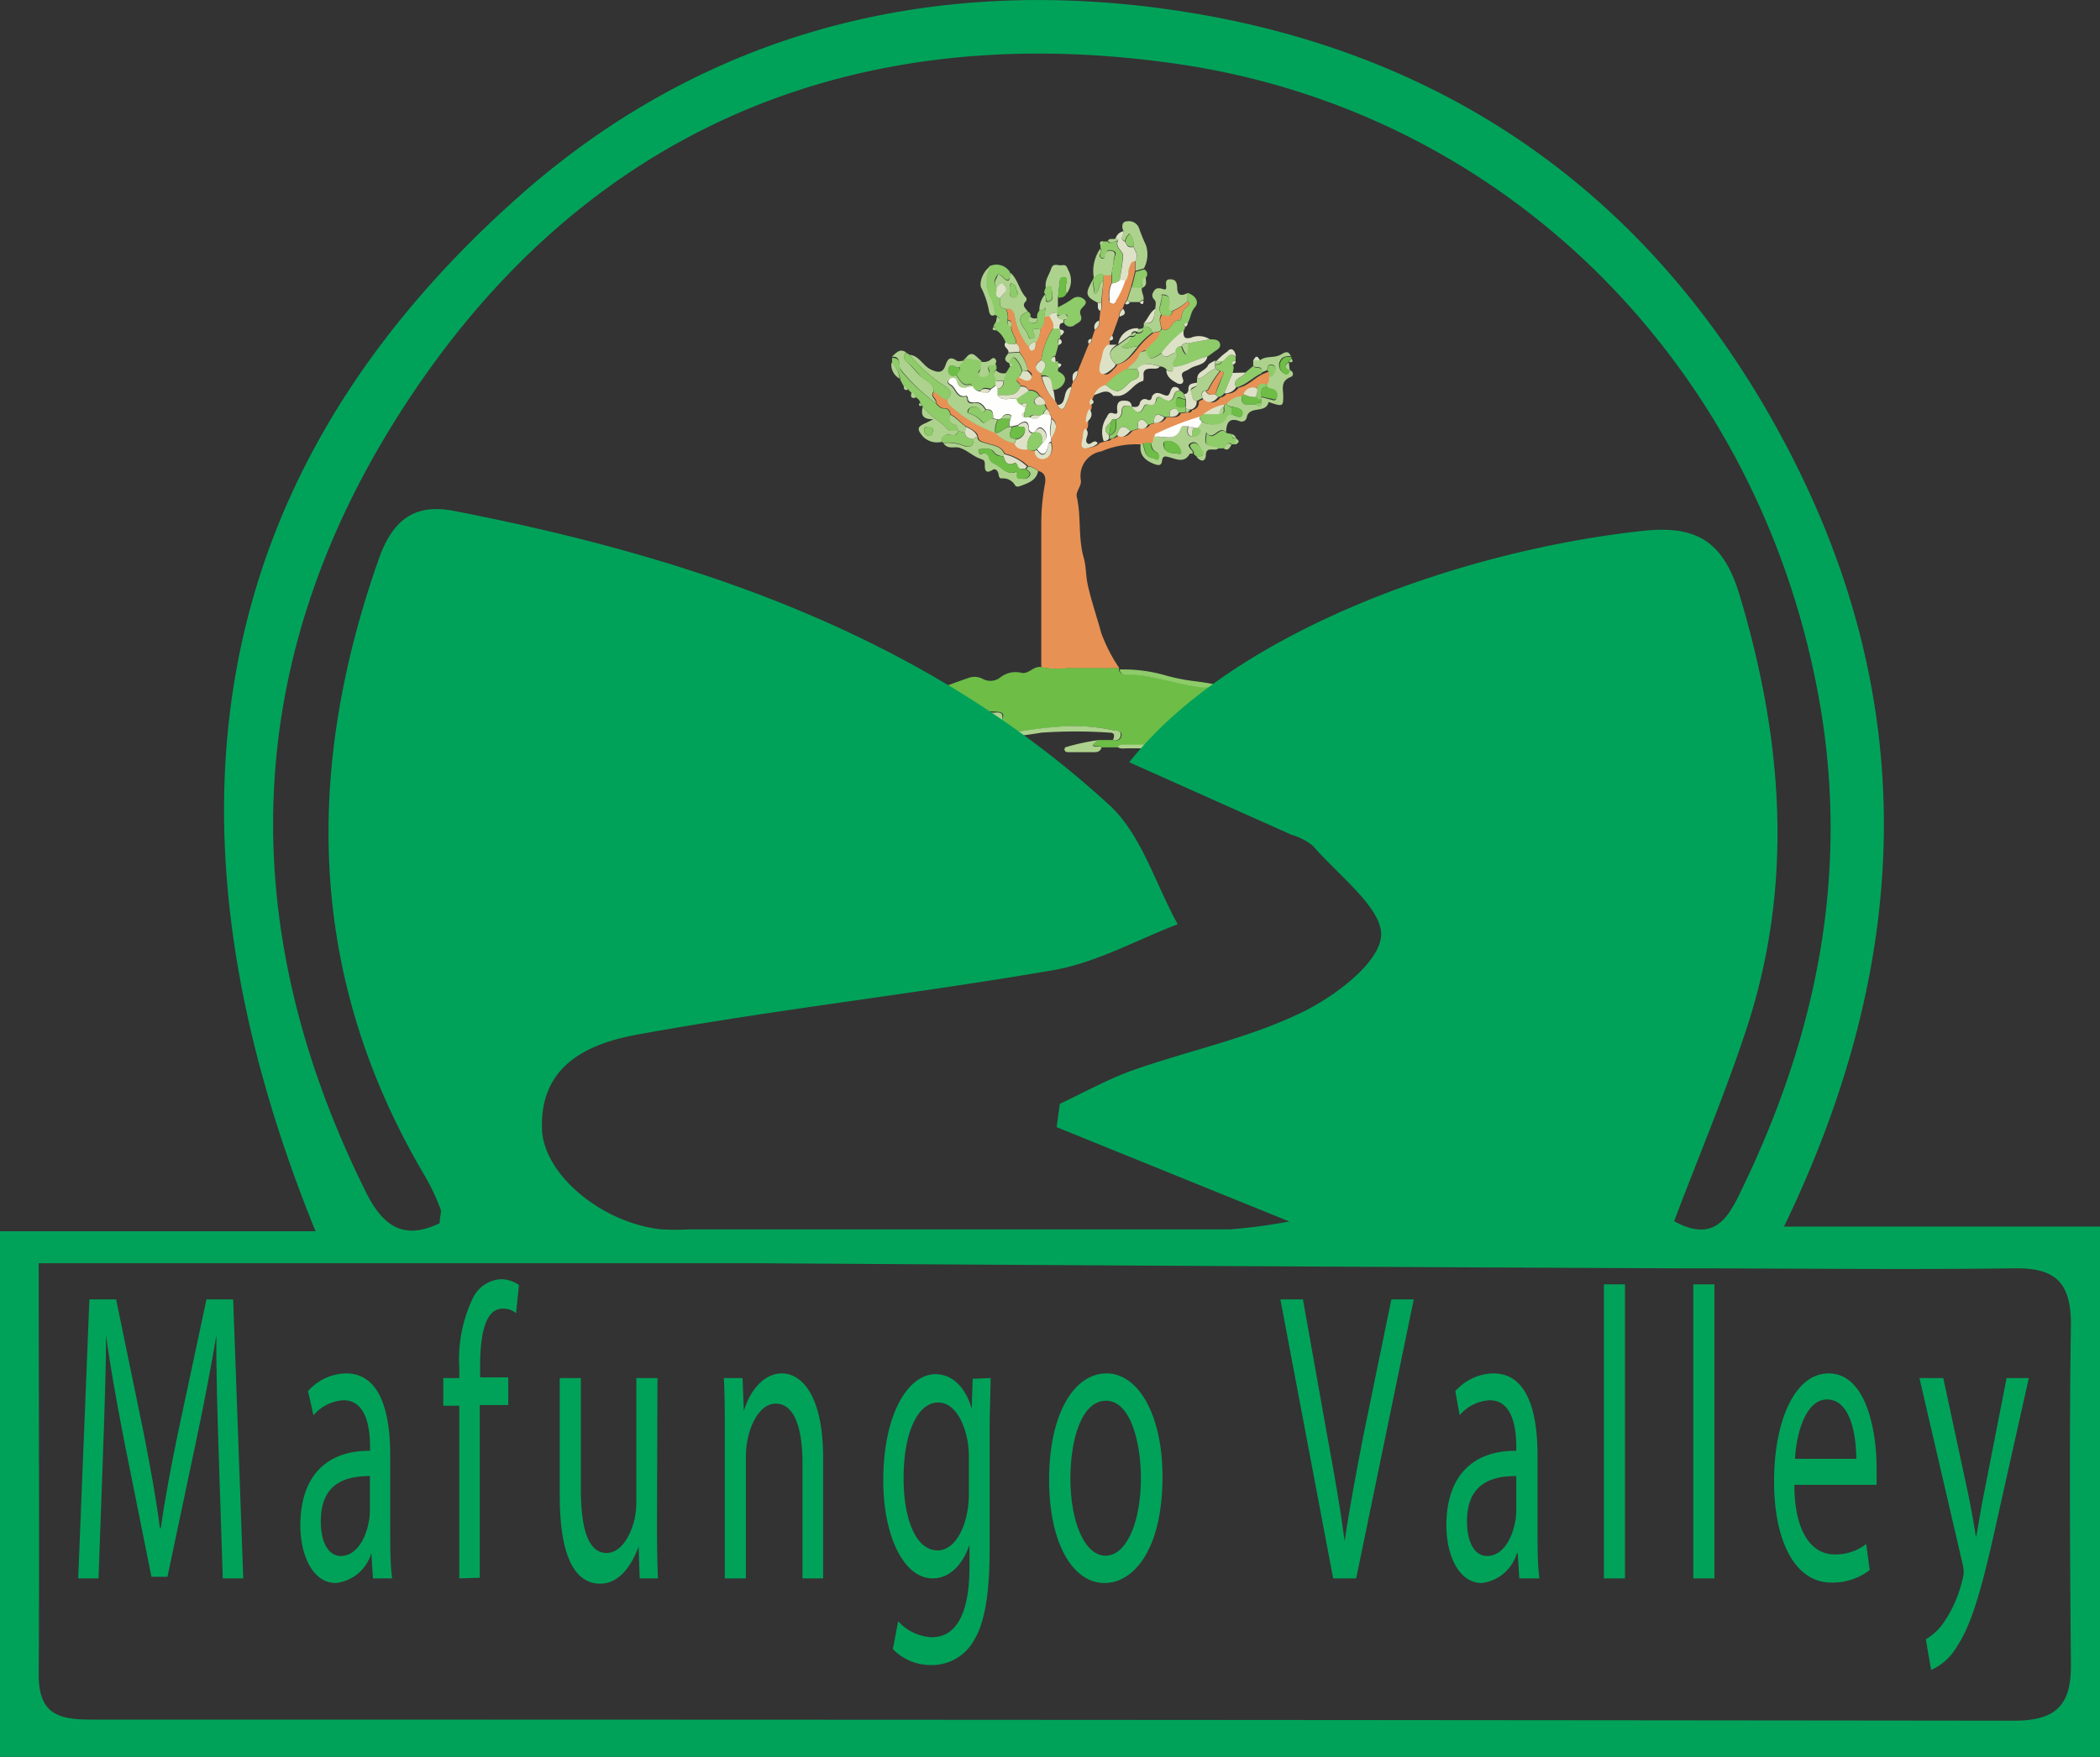 <svg xmlns="http://www.w3.org/2000/svg" viewBox="0 0 131.31 109.87"><rect x="0" y="0" width="131.31" height="109.87" fill="#333333" stroke="none"/><defs><style>.cls-1{fill:#e79155;}.cls-2{fill:#6dbd47;}.cls-3{fill:#add28d;}.cls-4{fill:#8ecb69;}.cls-5{fill:#dde2c7;}.cls-6{fill:#fefefd;}.cls-7{fill:#00a259;}</style></defs><title>Asset 8</title><g id="Layer_2" data-name="Layer 2"><g id="Layer_1-2" data-name="Layer 1"><path class="cls-1" d="M71.4,27.8a5.46,5.46,0,0,0-2.54.43A1.55,1.55,0,0,0,67.58,30c.08.38-.33.73-.25,1.07.29,1.26.07,2.57.44,3.83.15.54.12,1.12.25,1.69.22,1,.57,2,.84,3A10.14,10.14,0,0,0,70,41.8c-1.1,0-2.2,0-3.29,0a4.78,4.78,0,0,1-1.6-.07v-9a13.59,13.59,0,0,1,.23-2.47c.07-.39,0-.71-.43-.81a1.1,1.1,0,0,0-.61-.3,3.15,3.15,0,0,0-1.46-.78c-.24-.51-.76-.53-1.2-.68-.23-.07-.45-.11-.48-.39s-.43-.48-.73-.63-.59-.59-1-.76a.35.35,0,0,0-.37-.38c-.26,0-.39-.18-.53-.35.1-.25-.4-.4-.12-.68.33.07.47.47.85.46,0,.1,0,.23.08.29a8.32,8.32,0,0,0,2.93,1.81,2.18,2.18,0,0,0,1.2.64c.15.4.5.35.81.36a.45.45,0,0,0,.45.11.48.48,0,0,0,.65.46c.46-.14.44-.57.37-1l0-.25c.17-.41.53-.82,0-1.24a.3.3,0,0,0-.14-.25c0-.15-.07-.25-.14-.36l-.13-.29c0-.26-.17-.38-.33-.51a.64.64,0,0,0-.7-.34.44.44,0,0,0-.53-.25c.12-.22-.53-.36-.07-.62.23.14.47.37.71.12s0-.37-.17-.51A2.19,2.19,0,0,0,63.73,22a.45.45,0,0,0-.2-.52c.06-.4-.35-.69-.28-1.1,0-.19,0-.34-.23-.38a1.07,1.07,0,0,0-.13-.72c.29,0,.43,0,.54.38a4.09,4.09,0,0,0,.9,2c0,.14.09.28.27.2s.18-.29.16-.47a1.33,1.33,0,0,0,.29-.85.88.88,0,0,0,.23-.76l.36-.05c.13.24.33.46.22.77a4.88,4.88,0,0,0-.75,2c-.39.28-.53.56,0,.83l0,.21A3.24,3.24,0,0,0,66,25.09a2,2,0,0,1,.13.25c.18.39.41.25.49,0A4.14,4.14,0,0,0,67,24.18c0-.1.07-.21.1-.32a.86.86,0,0,0,.3-.67l.69-1.7a.26.26,0,0,0,.18-.3c.06-.19.13-.39.2-.58a.49.49,0,0,0,.27-.56l.06-.62c.17-.14.1-.32.08-.5L69,17.56v-.37h.49v.53a1.87,1.87,0,0,0-.14,1c0,.09,0,.22.11.26s.24-.08.29-.18a4.81,4.81,0,0,0,.58-1.26c.3-.21.17-.57.27-.84s.11-.4.38-.4v.62c-.08.34-.16.67-.25,1l-.27.83-.15.24-.11.3a.58.58,0,0,0-.22.49L69.54,21a.25.25,0,0,0-.15.3c0,.09,0,.18,0,.26-.36.21-.29.61-.43.92s-.36.68,0,.88.55-.17.78-.37a.69.69,0,0,0,.13-.2c.64-.14,1-.66,1.35-1.1a4.8,4.8,0,0,1,.92-.88l.5-.1c-.07.58-.66.77-.92,1.21-.16,0-.36,0-.42.21-.13.42-.5.62-.77.92a4.14,4.14,0,0,0-1.29,1,1.08,1.08,0,0,0-.73.62.3.3,0,0,0-.17.25.31.31,0,0,0-.08.37l0,.25a1.42,1.42,0,0,0-.22.87c0,.13,0,.26-.05.38-.18.21-.11.48-.18.71-.13.42,0,.61.48.46a.9.9,0,0,0,.49-.26l.41-.12a.38.38,0,0,0,.34-.15.65.65,0,0,0,.45-.24c.38.26.61,0,.84-.25l.48-.15c.24,0,.48,0,.61-.24l.38-.12a.63.63,0,0,0,.65-.34l.35,0c.22,0,.45,0,.55-.25l.45-.05a.19.19,0,0,0,.25-.15.46.46,0,0,0,.42-.53l.36-.19c.35.38.68.3,1-.07a.48.48,0,0,0,.37-.23.83.83,0,0,0,.75-.37c.63-.12,1-.64,1.6-.89l.37-.15c.15.09.12.25.13.39s0,.34-.13.46c-.26,0-.55-.15-.65.24a.64.64,0,0,0-.85.36l-.11.14a1.36,1.36,0,0,0-.94.49l-.18,0a3.11,3.11,0,0,0-1.26.59l-.27.17a19.2,19.2,0,0,0-2.69,1.05c-.06,0-.08.13-.11.2s0,.31-.16.41-.37-.1-.52.07A.25.25,0,0,0,71.4,27.8Z"/><path class="cls-2" d="M65.07,41.71a4.78,4.78,0,0,0,1.6.07c1.09,0,2.19,0,3.29,0a.07.07,0,0,1,0,.06c0,.25.22.32.45.32,1.63,0,3.14.65,4.75.81a3,3,0,0,1,1.64.44.88.88,0,0,0,.66.19c.31,0,.84-.06.87.48a.5.5,0,0,0,.84.4c.44-.46.83-.15,1.22-.06A3.08,3.08,0,0,1,81.8,45,13.59,13.59,0,0,0,78,44.69c-.38,0-.75,0-1.13,0a1,1,0,0,0-.54.09c-.15.09-.3.17-.27.37s.19.23.36.27c.7.16,1.39.36,2.09.56s1,.61,1.68.54l.21,0c.17.31.63.24.75.61h-.62a.26.26,0,0,0-.39,0H79.9c-.24-.35-.56-.24-.87-.15l-.36,0a4.42,4.42,0,0,0-1.94-.24h-.84c-.09-.16-.24-.15-.38-.15H70.33c-.16,0-.34,0-.44.15l-1,0c-.15-.14-.4,0-.56-.15l.32-.31,1,0a.33.33,0,0,0,.47-.26c.06-.27-.17-.28-.35-.32a11.91,11.91,0,0,0-3.9-.21c-1.76.13-3.49.55-5.26.59-.13,0-.25,0-.29.16l-.64,0a1.55,1.55,0,0,0-1.24.2,1.22,1.22,0,0,1-.92,0c.06-.2.2-.19.31-.22.58-.15,1.16-.29,1.73-.46a13.64,13.64,0,0,1,2.59-.65c.27,0,.58-.06.58-.34s-.36-.25-.58-.27a19.53,19.53,0,0,0-4.45.3c-.42.07-.93,0-1.26.38l-2.12.32c-.13-.36.33-.35.38-.59a21.3,21.3,0,0,1,2.08-1,37.84,37.84,0,0,1,3.86-1.54,1.1,1.1,0,0,1,.78.07,1,1,0,0,0,1.12-.07,1.54,1.54,0,0,1,1.3-.3C64.29,42.2,64.59,41.67,65.07,41.71Z"/><path class="cls-3" d="M72,27.72c.15-.1.07-.29.16-.41.58-.08,1.33.36,1.64-.56.06-.15.3-.09.46-.08,0,.25-.11.53.25.64a.49.49,0,0,0,.53-.32c0-.16-.13-.17-.23-.22.12-.13.3-.23.28-.45a1.21,1.21,0,0,0,1.37,0c.19-.09.16-.5.51-.41s.61.32.7,0-.34-.42-.64-.48H77a.4.4,0,0,1-.3-.17,1.36,1.36,0,0,1,.94-.49c-.07.78.52.45.86.52s.34.18.36-.13V25c0-.05,0-.1,0-.15.18,0,.35.09.53.12s.38.18.44-.12a.39.39,0,0,0-.27-.48c-.11,0-.24,0-.32-.13V24c.16-.12.08-.31.13-.46s.24-.14.3-.27.19-.35-.09-.45-.33.11-.34.33l-.37.15c.17-.53-.46-.19-.51-.47v-.33h.4l0,.05c.38-.32.89-.14,1.3-.36.22-.11.48-.34.65.08-.18,0-.38,0-.53.12a.58.58,0,0,0,0,.88c.19.19.37.16.44-.14.29.11.29.37.08.45-.6.23-.49.7-.46,1.13,0,.62,0,.73-.62.53l-.3-.1c-.14.75-1.2.2-1.36.95a.32.32,0,0,1-.44.25c-.7-.26-.83.15-.86.7-.45-.51-.8.62-1.24,0-.11.78-.11.78.59.87a1,1,0,0,1,.21.1c-.13.14-.3.1-.46.1s-.33,0-.36.32c0,.45-.31.49-.59.12.21,0,.55,0,.34-.37s-.35-.63-.68-.48,0,.36.11.55l0,.12c-.06,0-.16,0-.18,0-.34.62-.84.34-1.31.22-.22-.06-.39-.1-.43.23s-.24.29-.51.19c-.58-.23-.93-.58-.82-1.25a.25.25,0,0,1,.12,0c.14.34.09.8.62.88.13,0,.25.21.36,0a.27.27,0,0,0-.13-.37C72.12,28.18,72,28,72,27.72Zm1.48.63c.18,0,.39.12.35-.11a.85.85,0,0,0-.73-.66c-.17,0-.36,0-.36.2C72.78,28.31,73.19,28.32,73.52,28.35Z"/><path class="cls-4" d="M80.18,46.53c-.64.07-1.12-.37-1.68-.54s-1.39-.4-2.09-.56c-.17,0-.34-.07-.36-.27s.12-.28.27-.37a1,1,0,0,1,.54-.09c.38,0,.75,0,1.13,0A13.59,13.59,0,0,1,81.8,45a3.08,3.08,0,0,0-1.37-.58c-.39-.09-.78-.4-1.22.06a.5.5,0,0,1-.84-.4c0-.54-.56-.48-.87-.48a.88.88,0,0,1-.66-.19A3,3,0,0,0,75.2,43c-1.61-.16-3.12-.81-4.75-.81-.23,0-.4-.07-.45-.32a9.38,9.38,0,0,1,2.92.38,12.24,12.24,0,0,0,1.86.36,16.05,16.05,0,0,1,3,.67c1.06.35,2.14.67,3.22,1,.77.21,1.38.75,2.12,1,.13,0,.17.12.14.23s-.11.12-.19.11h-.13c-.91-.19-1.85-.28-2.77-.45a15.53,15.53,0,0,0-3.29,0c.64.54,1.33.37,1.84.68A8,8,0,0,1,80.18,46.53Z"/><path class="cls-3" d="M56.39,45.25c.33-.42.84-.31,1.26-.38a19.53,19.53,0,0,1,4.45-.3c.22,0,.59-.1.58.27s-.31.31-.58.34a13.64,13.64,0,0,0-2.59.65c-.57.17-1.15.31-1.73.46-.11,0-.25,0-.31.22a1.22,1.22,0,0,0,.92,0,1.55,1.55,0,0,1,1.24-.2,4.68,4.68,0,0,1-2.91.56c-.12,0-.27,0-.28-.18s.16-.14.26-.2a17.74,17.74,0,0,1,3.82-1.23c.18-.06.51,0,.43-.31s-.32,0-.5,0a21.66,21.66,0,0,0-3.39.42A.87.87,0,0,1,56.39,45.25Z"/><path class="cls-3" d="M62.24,27.08a8.32,8.32,0,0,1-2.93-1.81c-.07-.06-.06-.19-.08-.29.27-.3.33-.47-.09-.79a9.62,9.62,0,0,1-2.26-2c.6.06.82.67,1.31.91s.77.21.92-.23.29-.6.72-.31c.09.07.28,0,.42,0,0,.21-.17.27-.24.41-.23.09-.6-.37-.71.14-.06.32.22.34.47.34.25.29.37.78.93.59a.72.72,0,0,1,.07.15c-.38,0-.82.33-1-.35,0-.18-.33-.22-.47-.05s.07.26.19.36c.28.24.35.8.92.64a.4.4,0,0,1,.07.16c0,.26.2.3.4.26.38-.07.57.16.74.43-.24.34-.3,0-.44-.11a.47.47,0,0,0-.57,0c-.11.07-.16.29-.07.31a1.73,1.73,0,0,1,.87.56c.19.19.38-.26.65-.22l.33.08a1.19,1.19,0,0,0-.16.8Z"/><path class="cls-4" d="M72.15,26.45l-.38.12c-.13-.15-.21-.41-.46-.3s-.17.34-.15.54l-.48.15c-.43-.44-.7-.3-.84.25a.65.65,0,0,1-.45.24l0-.22c.52-.18.39-.62.39-1a.44.44,0,0,0,.37-.45c0-.51.33-.42.65-.34h0c.24.3.49.57.74,0,.06-.14.2-.14.33-.13s.39,0,.44-.28.26-.22.42-.12c.37.25.61.2.72-.25,0-.17.2-.2.35-.23l.21.17c0,.11.08.23.13.35-.19.09-.51-.35-.59.12s.26.37.53.36h.06l0,.12v.22l-.45.05c-.07-.19-.2-.31-.41-.22s-.13.3-.14.47l-.35,0C72.37,25.8,72.15,25.91,72.15,26.45Z"/><path class="cls-3" d="M61.12,27.32c0,.28.25.32.48.39.44.15,1,.17,1.2.69l0,.16c-.24-.06-.5-.07-.65-.3s-.47-.2-.73-.18-.21,0-.21.17.11.16.22.12a.32.32,0,0,1,.43.24c.07.31.28.35.51.49.38.24.66.62,1.19.4,0,.05.07.11.06.15-.08.31.12.29.32.29a.46.46,0,0,0,.44-.17c.15-.24-.1-.31-.2-.45l.12-.15a1.1,1.1,0,0,1,.61.3c-.12.58-.61.73-1.07.91-.12.05-.28.08-.35,0a.87.87,0,0,0-.86-.46c-.19,0-.17-.21-.21-.34s-.17-.31-.36-.19c-.39.24-.49.05-.48-.3s-.09-.32-.33-.42c-.44-.16-.77-.52-1.26-.67-.31-.09-.74.13-1-.29a2.67,2.67,0,0,1,1.28.18c.37.14.62,0,.6-.41A.25.25,0,0,1,61.12,27.32Z"/><path class="cls-3" d="M64.33,21.7a4.09,4.09,0,0,1-.9-2c-.11-.37-.25-.42-.54-.38-.45-.05-.36-.38-.37-.67l.19-.23c.16-.18.27-.38.1-.59s-.32.14-.5.11c-.25-.25,0-.48.06-.69s.22,0,.31.07c.53.54.43,0,.48-.28.5.42.57,1.13,1,1.57a.23.23,0,0,1,0,.22c-.32.29,0,.46.11.66-.63.23-.55.63-.23,1.06a2.16,2.16,0,0,1,.29.54c0,.1.17.1.27.07s.13-.13.07-.23c-.29-.56.19-.3.38-.35a1.33,1.33,0,0,1-.29.85A.36.36,0,0,0,64.33,21.7Zm-1.09-4c-.16.16-.1.37-.1.56s0,.35.26.34a.24.24,0,0,0,.2-.36C63.52,18.09,63.58,17.8,63.24,17.73Z"/><path class="cls-4" d="M62.52,18.65c0,.29-.08.62.37.67A1.07,1.07,0,0,1,63,20c0,.18-.05.38.23.38-.07.41.34.7.28,1.1a.62.62,0,0,1-.64-.08,1.49,1.49,0,0,0-.62-.78.22.22,0,0,0-.14-.22l.14-.25c.32-.08.34-.21.07-.4l-.18-.1a4.05,4.05,0,0,0-.2-.94,2.15,2.15,0,0,1-.07-2.06,1,1,0,0,1,1.27.35c0,.27.05.82-.48.28-.09-.1-.26-.18-.31-.07s-.31.44-.07.69S62.09,18.52,62.52,18.65Z"/><path class="cls-3" d="M60.27,46.23c0-.15.16-.16.29-.16,1.77,0,3.5-.46,5.26-.59a11.91,11.91,0,0,1,3.9.21c.18,0,.41.05.35.32a.33.33,0,0,1-.47.26c.08-.22.13-.45-.2-.45a30.66,30.66,0,0,0-4.29,0,31.93,31.93,0,0,1-4.67.43A.36.36,0,0,1,60.27,46.23Z"/><path class="cls-4" d="M58.5,25.2c.14.17.27.35.53.35a.35.35,0,0,1,.37.38c0,.3,0,.56.34.66.18,0,.14.21.15.35h0c-.22,0-.48.08-.66-.12-.46-.52-1.13-.81-1.53-1.4l0,0-.15-.19a.46.46,0,0,0-.23-.34.43.43,0,0,0-.3-.3l-.2-.19a.24.24,0,0,0-.27-.17l-.26-.48a1.48,1.48,0,0,0-.51-1l0-.37c.66,0,.36.57.57.81A11.56,11.56,0,0,0,58.5,25.2Z"/><path class="cls-4" d="M60.77,24.17A.72.72,0,0,0,60.7,24c-.56.19-.68-.3-.93-.59.13-.14.29-.25.24-.48s.29-.2.24-.41l.11-.12,1,.15h0c0,.19.07.38-.06.54s-.2.23,0,.37a.36.36,0,0,0,.36,0c.15-.05.25-.15.19-.33-.15-.42.13-.39.39-.38a.47.47,0,0,1,.06.36c-.3.22,0,.43,0,.65l0,.28-.34.26c-.22,0-.47-.15-.63.13A.57.57,0,0,1,60.77,24.17Z"/><path class="cls-3" d="M72.54,20.71l-.5.1a.41.41,0,0,0-.52-.37c0-.08,0-.16,0-.24.77.13.6-.5.72-.9,0-.2.1-.41-.08-.58a.34.34,0,0,1-.07-.4c.15-.33.32-.34.68-.23s-.09-.59.34-.62.48.22.5.52c0,.51.27.54.65.33v.51a3.4,3.4,0,0,1-1,.63c-.33,0-.21-.25-.18-.45.08-.38,0-.63-.48-.59l-.15-.08,0,0,.17.07c.11.41-.3.83,0,1.24-.2.3-.06.6,0,.89Z"/><path class="cls-4" d="M72.54,20.71l.12-.13c.54.23.56-.47.94-.53.14,0,.25,0,.27-.17a.82.82,0,0,1,.33-.67c.15-.12.24-.22.07-.38v-.51c.48.16.74.56.45.89s-.25.67-.46,1c-.17,0-.3.06-.15.26l-.1.24a7.22,7.22,0,0,0-1.39,1.37c-.71.46-.81.45-1-.13C71.88,21.48,72.47,21.29,72.54,20.71Z"/><path class="cls-4" d="M65.11,22.52a4.88,4.88,0,0,1,.75-2h.41l.06.4-.06.23c-.16.1-.13.24-.08.39l-.2.71c-.13,0-.23.1-.2.25s.14.14.25.1l.11,0,.06.28c0,.13-.13.3,0,.37s.47.26.37.58a.81.81,0,0,1-.73.56c-.23-.32,0-1-.74-.91l0-.21C65.26,23.07,65.62,22.79,65.11,22.52Z"/><path class="cls-3" d="M65.64,19.77l-.36.05.11-.6c-.15.14-.26.23-.4.2a1.49,1.49,0,0,1,.35-1c.12.13-.08.57.27.44s.15-.51.15-.77-.24-.08-.37-.12c-.07-.45.22-.79.34-1.17s.42-.18.65-.21.3,0,.4.27a1.36,1.36,0,0,1-.09,1.51,1.29,1.29,0,0,1,0-.73c0-.12.07-.25-.1-.28s-.29,0-.32.19l-.12,1.1v.61l0,.36C65.93,19.58,65.71,19.48,65.64,19.77Z"/><path class="cls-4" d="M75.66,21.22c.25,0,.57,0,.63.29s-.26.39-.44.54-.23.16-.35.25c-.73.12-1.34.67-2.12.63-.21-.2-.07-.35.07-.5s.26-.23,0-.37c0-.28.13-.4.4-.41.09.16.08.38.33.54l.06-.72Z"/><path class="cls-3" d="M71,16.94v-.62c.21-.34,0-.61-.12-.9a1.08,1.08,0,0,0-.25-.81.73.73,0,0,0-.29.47c-.42-.16,0-.44-.1-.65s-.12-.59.25-.59a.67.67,0,0,1,.75.48,9.71,9.71,0,0,0,.41,1,1.86,1.86,0,0,1-.12,1.46Z"/><path class="cls-3" d="M58.5,25.2a11.56,11.56,0,0,1-2.17-2.08c-.21-.24.09-.86-.57-.81.26-.21.48-.55.89-.28-.12.19-.17.41,0,.56.37.29.62.7,1,1s.75.4.72.91C58.1,24.8,58.6,25,58.5,25.2Z"/><path class="cls-3" d="M57.7,25.42c.4.59,1.07.88,1.53,1.4.18.2.44.09.66.12-.06.4-.38.24-.59.24s-.46.13-.4.45a1.24,1.24,0,0,1-1.18-.32c-.4-.47-.39-.62.2-.87l.44-.22C57.57,26.23,57.61,25.84,57.7,25.42Zm.36,1.27c-.15,0-.3,0-.27.23a.36.36,0,0,0,.3.34c.23,0,.21-.23.24-.36S58.2,26.7,58.06,26.69Z"/><path class="cls-3" d="M73.49,22.06c.22.14.06.26,0,.37s-.28.3-.07.5c0,.45-.22.3-.45.22a.53.53,0,0,0-.41-.23c-.5-.14-1-.32-1.42.16l-.67,0c.27-.3.64-.5.77-.92.06-.19.26-.18.42-.21.19.58.29.59,1,.13C72.91,22.59,73.2,22.08,73.49,22.06Z"/><path class="cls-4" d="M66.11,19.59l0-.36a5.74,5.74,0,0,0,1-.58.57.57,0,0,1,.69.08c.22.21,0,.37-.13.52a.39.39,0,0,0-.1.45c.16.38-.13.46-.35.61a.44.44,0,0,1-.69-.12V20c.16,0,.31-.14.19-.29s-.38.05-.57,0Z"/><path class="cls-4" d="M58.38,24.52c0-.51-.45-.67-.72-.91s-.61-.73-1-1c-.2-.15-.15-.37,0-.56l.23.15a9.62,9.62,0,0,0,2.26,2c.42.32.36.49.09.79C58.85,25,58.71,24.59,58.38,24.52Z"/><path class="cls-4" d="M63.72,23.57c-.46.26.19.4.07.62-.27.73-.92.44-1.42.55v-.43a.4.4,0,0,0,.38-.5l.14-.48h0l.09-.13.15-.25c.06,0,.16-.08.16-.12s-.11-.11-.21-.1h0c.09-.26.27-.54.49-.19a1.52,1.52,0,0,1,.33.7Z"/><path class="cls-4" d="M69.52,17.72v-.53c0-.32.11-.64.15-1,0-.17.25-.4-.07-.51s-.44,0-.47.31a.16.16,0,0,1-.23.13c-.11,0-.13-.15-.09-.26s.11-.22,0-.32l0-.25A.23.23,0,0,0,69,15.1h.25c.22.23.41-.05.62,0-.15.41.35.6.34.91A14.15,14.15,0,0,1,70,17.54.77.77,0,0,1,69.52,17.72Z"/><path class="cls-5" d="M70,17.54A14.15,14.15,0,0,0,70.23,16c0-.31-.49-.5-.34-.91.1-.19-.09-.1-.14-.14a.63.63,0,0,1,.5-.49c.07.21-.32.49.1.65h0l.13.24c.1.14.24.12.39.09.13.29.33.56.12.9-.27,0-.3.19-.38.4s0,.63-.27.84Z"/><path class="cls-5" d="M71.1,23.08c.42-.48.92-.3,1.42-.16-.12.16-.29.14-.45.13-.37,0-.62.05-.56.49,0,.1,0,.28-.06.29-.59.16-.85.85-1.49.93-.12,0-.31,0-.35,0-.38-.52-.8-.14-1.2-.07a1.08,1.08,0,0,1,.73-.62c.68.53.84.52,1.42-.09a.89.89,0,0,1,.35-.23C71.31,23.61,71.26,23.36,71.1,23.08Z"/><path class="cls-4" d="M76.54,24.6a.48.48,0,0,1-.37.23L76,24.64c.15-.38.3-.76.46-1.14.07-.16.08-.28-.14-.29L76,23.06v-.25c.16,0,.33,0,.39-.19.28-.13.41-.67.87-.31l0,.25c-.13,0-.28.05-.17.25s0,.34,0,.51Z"/><path class="cls-3" d="M68.78,15.57c.13.1.06.21,0,.32s0,.22.09.26a.16.16,0,0,0,.23-.13c0-.31.22-.4.47-.31s.09.34.07.51c0,.33-.1.65-.15,1H69c-.26-.26-.4.11-.61.13A2.5,2.5,0,0,1,68.78,15.57Z"/><path class="cls-3" d="M69.89,46.72c.1-.17.28-.15.44-.15h5.18c.14,0,.29,0,.38.15a1.34,1.34,0,0,1-.79.08c-1.55,0-3.11,0-4.67,0C70.25,46.8,70.06,46.85,69.89,46.72Z"/><path class="cls-3" d="M76,23.06l.27.15a6.55,6.55,0,0,0-.74,1.14s-.1.07-.15.1c-.33,0-.22.27-.21.45l-.36.19c-.28-.1-.28-.36-.35-.6s.5-.22.39-.57a1.93,1.93,0,0,1,0-.24C75.34,23.64,75.57,23.16,76,23.06Z"/><path class="cls-5" d="M73.49,22.06c-.29,0-.58.53-.87,0A7.22,7.22,0,0,1,74,20.68c0,.32,0,.56.47.44a1.28,1.28,0,0,1,1.18.1l-1.38.25a.33.33,0,0,0-.39.18C73.62,21.66,73.48,21.78,73.49,22.06Z"/><path class="cls-4" d="M76.26,28.05a1,1,0,0,0-.21-.1c-.7-.09-.7-.09-.59-.87.44.62.79-.51,1.24,0l.34.07c0,.19,0,.29.25.26h0c0,.13,0,.26,0,.38l-.25,0c-.31-.22-.36.1-.49.24Z"/><path class="cls-4" d="M65,19.42c.14,0,.25-.06.4-.2l-.11.6a.88.88,0,0,1-.23.76c-.19.05-.67-.21-.38.35.06.1.07.2-.07.23s-.24,0-.27-.07a2.16,2.16,0,0,0-.29-.54c-.32-.43-.4-.83.23-1.06a.28.28,0,0,1,.15.31c-.17.12-.22.28,0,.36s.49.11.43-.28A.49.49,0,0,1,65,19.42Z"/><path class="cls-5" d="M72.93,23.15c.23.08.49.23.45-.22.78,0,1.39-.51,2.12-.63-.13.57-.73.5-1.09.75s-.64.15-.44.66c.09.23-.12.4-.38.25S72.93,23.6,72.93,23.15Z"/><path class="cls-3" d="M68.64,46.29l-.32.31c.16.2.41,0,.56.15-.1.32-.36.29-.61.29l-1.42,0c-.12,0-.26,0-.29-.16a.18.18,0,0,1,.07-.15A13.92,13.92,0,0,1,68.64,46.29Z"/><path class="cls-4" d="M58.9,27.63c-.06-.32.06-.45.4-.45s.53.16.59-.24h0l.44.13c.06.3.29.37.55.39,0,.45-.23.55-.6.41A2.67,2.67,0,0,0,59,27.69.12.12,0,0,1,58.9,27.63Z"/><path class="cls-5" d="M73.77,24.43c-.15,0-.31.06-.35.23-.11.45-.35.5-.72.25-.16-.1-.37-.18-.42.12s-.21.31-.44.28-.27,0-.33.13c-.25.57-.5.3-.74,0,.19,0,.42.08.5-.22a.32.32,0,0,1,.48-.22c.15.06.24,0,.27-.14s0-.05,0-.06c.29-.43.58-.12.91-.06s.16-.73.7-.5C73.7,24.26,73.73,24.37,73.77,24.43Z"/><path class="cls-3" d="M61.89,16.69A2.15,2.15,0,0,0,62,18.75a4.05,4.05,0,0,1,.2.94c-.2.12-.29,0-.35-.18a5.39,5.39,0,0,0-.45-1.43C61.14,17.73,61.51,16.91,61.89,16.69Z"/><path class="cls-5" d="M69.77,22.79a.69.69,0,0,1-.13.2c-.23.2-.57.5-.78.37s-.09-.59,0-.88.07-.71.43-.92h.55l0,0C69.26,21.91,69.31,22.32,69.77,22.79Z"/><path class="cls-5" d="M70.77,25.43c-.32-.08-.63-.17-.65.34a.44.44,0,0,1-.37.45.2.2,0,0,0-.28.16c-.27.25-.56.49-.12.83v0l0,.22a.38.38,0,0,1-.34.15,1.67,1.67,0,0,1,.14-1.41c.13-.17.13-.43.47-.32s.23-.15.23-.3,0-.47.34-.49S70.73,25.1,70.77,25.43Z"/><path class="cls-4" d="M71.52,20.44a.41.41,0,0,1,.52.37,4.8,4.8,0,0,0-.92.88c-.3-.11-.6.25-1,0,.27-.17.59-.26.51-.63l.1,0a.22.22,0,0,0,.29-.2l.1,0c.19,0,.34-.06.37-.27A.09.09,0,0,1,71.52,20.44Z"/><path class="cls-4" d="M78.38,22.87c.05.28.68-.06.51.47-.56.25-1,.77-1.6.89-.27-.6.43-.59.58-.93Z"/><path class="cls-3" d="M69,17.56l-.15,1.37h-.22c-.76-.39-.8-.56-.3-1.43,0,.29.07.58.11.88C68.86,18.21,68.58,17.67,69,17.56Z"/><path class="cls-3" d="M70.49,18.77l.27-.83.66,0c-.11.28.14.54.08.82a.25.25,0,0,0-.23.13h-.63Z"/><path class="cls-5" d="M74.86,23.92c.11.35-.5.2-.39.57s.07.5.35.6a.46.46,0,0,1-.42.53l-.25-.07,0-.12V25c0-.12-.09-.24-.13-.35.15,0,.28-.09.29-.28C74.29,23.94,74.59,24,74.86,23.92Z"/><path class="cls-3" d="M62.22,22.82c-.26,0-.54,0-.39.38.06.18,0,.28-.19.33a.36.36,0,0,1-.36,0c-.16-.14-.06-.24,0-.37s.06-.35.06-.54a.74.74,0,0,0,.54-.08c.11-.08.24-.24.36-.08S62.25,22.69,62.22,22.82Z"/><path class="cls-3" d="M63.93,23.22a1.52,1.52,0,0,0-.33-.7c-.22-.35-.4-.07-.49.19-.42-.17-.23-.4-.06-.62l.68-.05a2.19,2.19,0,0,1,.53,1.14Z"/><path class="cls-5" d="M77.87,23.3c-.15.34-.85.33-.58.93a.83.83,0,0,1-.75.37l.54-1.28Z"/><path class="cls-4" d="M71.42,18l-.66,0c.09-.33.17-.66.25-1l.53-.15a.32.32,0,0,1,.1.52c-.4.11-.2.42-.21.66Z"/><path class="cls-5" d="M65.15,23.56c.79-.14.51.59.74.91l.09.62A3.24,3.24,0,0,1,65.15,23.56Z"/><path class="cls-3" d="M76.73,46.73a4.42,4.42,0,0,1,1.94.24C78,47,77.31,47.31,76.73,46.73Z"/><path class="cls-2" d="M66.15,18.62l.12-1.1c0-.18.16-.23.32-.19s.14.16.1.28a1.29,1.29,0,0,0,0,.73C66.59,18.6,66.37,18.61,66.15,18.62Z"/><path class="cls-4" d="M54.65,45c0,.24-.51.23-.38.59-.06.22-.2.25-.39.18,0-.53-.35-.1-.51-.21A1.54,1.54,0,0,1,54.65,45Z"/><path class="cls-4" d="M69,17.56c-.43.11-.15.65-.56.83,0-.3-.07-.59-.11-.88l.07-.19c.21,0,.35-.39.61-.13C69,17.32,69,17.44,69,17.56Z"/><path class="cls-5" d="M76,23.06c-.44.1-.67.58-1.14.62,0-.48.53-.48.68-.84.06-.13.29-.2.44-.3l0,0v.48Z"/><path class="cls-4" d="M74.65,28.41l0-.12c-.06-.19-.42-.41-.11-.55s.54.25.68.48-.13.33-.34.37Z"/><path class="cls-5" d="M66.11,19.59l0,.11c0,.26.21.23.38.25v.24c-.25,0-.25.19-.24.36h-.41c.11-.31-.09-.53-.22-.77C65.71,19.48,65.93,19.58,66.11,19.59Z"/><path class="cls-2" d="M80.66,23.17c-.07.3-.25.33-.44.14a.58.58,0,0,1,0-.88c.15-.16.35-.1.53-.12v.13a.23.23,0,0,0-.16.2l0,0c-.36.22-.22.37.06.51Z"/><path class="cls-5" d="M70.74,21l-.1,0-.72.53,0,0a1.17,1.17,0,0,1,1.25-1v.21l-.1,0A.23.23,0,0,0,70.74,21Z"/><path class="cls-5" d="M68.64,27.72a.9.9,0,0,1-.49.26c-.44.15-.61,0-.48-.46.07-.23,0-.5.18-.71.05,0,.11.08.13.13.13.27-.19.55,0,.77S68.41,27.38,68.64,27.72Z"/><path class="cls-5" d="M77.28,22.31c-.46-.36-.59.18-.87.3l-.38,0,0,0a4.78,4.78,0,0,1,.72-.63C77,21.67,77.25,21.93,77.28,22.31Z"/><path class="cls-4" d="M81.14,47.17c-.12-.37-.58-.3-.75-.61.4-.13.68.27,1.07.25.08,0,.14.14.1.25S81.29,47.18,81.14,47.17Z"/><path class="cls-5" d="M63.73,22l-.68.05c.07-.25-.41-.36-.16-.65a.62.62,0,0,0,.64.08A.45.45,0,0,1,63.73,22Z"/><path class="cls-5" d="M67,24.18a4.14,4.14,0,0,1-.38,1.14c-.08.27-.31.41-.49,0,.27,0,.37-.2.43-.46S66.66,24.31,67,24.18Z"/><path class="cls-4" d="M65.39,17.94c.13,0,.36-.19.37.12s.15.66-.15.77-.15-.31-.27-.44S65.37,18.09,65.39,17.94Z"/><path class="cls-3" d="M62.9,23.33c0,.16-.09.32-.14.48l-.48,0c0-.22-.3-.43,0-.65A.64.64,0,0,0,62.9,23.33Z"/><path class="cls-5" d="M72.25,19.3c-.12.4,0,1-.72.9C71.79,19.92,71.9,19.52,72.25,19.3Z"/><path class="cls-3" d="M55.74,22.68a1.48,1.48,0,0,1,.51,1A1,1,0,0,1,55.74,22.68Z"/><path class="cls-3" d="M61.37,22.57l-1-.15C60.8,21.79,61.06,22.38,61.37,22.57Z"/><path class="cls-5" d="M67.9,26.43a1.42,1.42,0,0,1,.22-.87C68.38,25.94,68.22,26.21,67.9,26.43Z"/><path class="cls-3" d="M79,47c.31-.09.63-.2.87.15C79.6,47.16,79.27,47.32,79,47Z"/><path class="cls-3" d="M64.85,19.88c.06.39-.23.34-.43.28s-.17-.24,0-.36A.37.37,0,0,0,64.85,19.88Z"/><path class="cls-3" d="M76.52,28.05c.13-.14.18-.46.49-.24C76.88,28,76.81,28.23,76.52,28.05Z"/><path class="cls-2" d="M53.37,45.54c.16.11.54-.32.51.21l-.48,0,0-.23Z"/><path class="cls-3" d="M71.43,18c0-.24-.19-.55.21-.66C71.63,17.55,71.78,17.84,71.43,18Z"/><path class="cls-5" d="M67.38,23.19a.86.86,0,0,1-.3.67C67.06,23.58,67,23.31,67.38,23.19Z"/><path class="cls-3" d="M69.75,14.92s.24-.05.14.14c-.21,0-.4.26-.62,0C69.37,14.86,69.6,15,69.75,14.92Z"/><path class="cls-5" d="M68.72,20.05a.49.49,0,0,1-.27.56A.43.43,0,0,1,68.72,20.05Z"/><path class="cls-5" d="M70,19.8a.58.58,0,0,1,.22-.49C70.47,19.62,70.27,19.72,70,19.8Z"/><path class="cls-5" d="M68.64,18.94h.22c0,.18.09.36-.08.5C68.58,19.31,68.67,19.11,68.64,18.94Z"/><path class="cls-3" d="M80.65,23.17c-.28-.14-.42-.29-.06-.51Z"/><path class="cls-3" d="M57,24.55a.43.43,0,0,1,.3.3Q56.86,25,57,24.55Z"/><path class="cls-5" d="M66,22.64c-.11,0-.22,0-.25-.1s.07-.22.2-.25C66,22.41,66,22.53,66,22.64Z"/><path class="cls-5" d="M78.78,22.54h-.4C78.51,22.23,78.64,22.23,78.78,22.54Z"/><path class="cls-5" d="M66.19,21.58c0-.15-.08-.29.08-.39C66.46,21.36,66.42,21.49,66.19,21.58Z"/><path class="cls-5" d="M68.16,25.31a.31.31,0,0,1,.08-.37C68.45,25.12,68.42,25.24,68.16,25.31Z"/><path class="cls-5" d="M66.33,21l-.06-.4C66.6,20.65,66.6,20.78,66.33,21Z"/><path class="cls-3" d="M62.34,19.79c.27.19.25.32-.07.4Z"/><path class="cls-3" d="M77.26,27.79c0-.12,0-.25,0-.38C77.55,27.57,77.48,27.69,77.26,27.79Z"/><path class="cls-3" d="M71.13,20.8v-.21l.36-.06C71.47,20.74,71.32,20.8,71.13,20.8Z"/><path class="cls-3" d="M57.51,25.19l.15.19C57.49,25.41,57.4,25.38,57.51,25.19Z"/><path class="cls-3" d="M77.29,27.41c-.2,0-.27-.07-.25-.26A.38.38,0,0,1,77.29,27.41Z"/><path class="cls-5" d="M77.09,22.81c-.11-.2,0-.22.17-.25A.22.22,0,0,1,77.09,22.81Z"/><path class="cls-3" d="M56.51,24.19a.24.24,0,0,1,.27.17C56.61,24.43,56.52,24.38,56.51,24.19Z"/><path class="cls-3" d="M63.11,22.72c.1,0,.21,0,.21.1s-.1.08-.16.12Z"/><path class="cls-5" d="M71.27,18.93a.25.25,0,0,1,.23-.13C71.5,19,71.47,19.1,71.27,18.93Z"/><path class="cls-5" d="M68.25,21.19a.26.26,0,0,1-.18.3C68,21.32,68.06,21.21,68.25,21.19Z"/><path class="cls-5" d="M69.39,21.3a.25.25,0,0,1,.15-.3Q69.71,21.27,69.39,21.3Z"/><path class="cls-5" d="M66.21,23l-.06-.28C66.39,22.73,66.44,22.82,66.21,23Z"/><path class="cls-5" d="M70.49,18.77l.15.15c-.07.13-.18.13-.3.09Z"/><path class="cls-3" d="M69,15.1a.23.23,0,0,1-.21.22C68.75,15.12,68.84,15.06,69,15.1Z"/><path class="cls-3" d="M80.61,22.64a.23.23,0,0,1,.16-.2C80.88,22.63,80.8,22.68,80.61,22.64Z"/><path class="cls-3" d="M62.13,20.44a.22.22,0,0,1,.14.22C62.11,20.66,62,20.62,62.13,20.44Z"/><path class="cls-5" d="M74.11,20.44c-.15-.2,0-.24.15-.26A.24.24,0,0,1,74.11,20.44Z"/><path class="cls-3" d="M80.13,47.16a.26.26,0,0,1,.39,0Z"/><path class="cls-4" d="M53.37,45.54l0,.23C53.2,45.72,53.25,45.64,53.37,45.54Z"/><path class="cls-3" d="M63,23.19l-.09.13Z"/><path class="cls-6" d="M62.38,24.31c0,.14,0,.28,0,.42.34.42.81.12,1.21.21a.5.5,0,0,0,.29.38.26.26,0,0,0,.27.12l-.09.35c-.21.12-.18.22,0,.3l.31,0c.24.11.46.17.64-.1l.21-.1.37,0a.3.3,0,0,1,.14.25c0,.42-.18.83,0,1.24l0,.25c-.18,0-.17.19-.21.33-.13.47-.35.6-.67.13l.37-.43a.51.51,0,0,0,.05-.79c-.14-.19-.39-.2-.51.11l-.19.09c-.13-.06-.22-.09-.24-.29,0-.47-.26-.53-.69-.2l-.35.08-.19,0,.07-.49c.1-.08.11-.18,0-.23a.37.37,0,0,0-.53.22l-.21.08-.33-.08c0-.32,0-.59-.44-.56-.17-.27-.36-.5-.74-.43-.2,0-.38,0-.4-.26a.4.4,0,0,0-.07-.16c-.57.16-.64-.4-.92-.64-.12-.1-.35-.17-.19-.36s.44-.13.47.05c.15.68.59.4,1,.35a.57.57,0,0,0,.51.33c.24.09.48.18.63-.13l.34-.26Z"/><path class="cls-4" d="M71.1,23.08c.16.28.21.53-.19.67a.89.89,0,0,0-.35.23c-.58.61-.74.62-1.42.09a4.14,4.14,0,0,1,1.29-1Z"/><path class="cls-4" d="M64.05,25.79l.09-.35c.08-.05.11-.13,0-.18a.21.21,0,0,0-.3.06.46.46,0,0,1-.28-.38l.73-.5a.64.64,0,0,1,.7.34c-.22.07-.42.24-.3.44s.41.07.63.07c0,.1.09.19.13.29a.42.42,0,0,0-.23.34L65,26c-.22,0-.46-.15-.64.1l-.31,0C64.07,26,64.06,25.89,64.05,25.79Z"/><path class="cls-3" d="M69.92,21.59l.72-.53c.08.37-.24.46-.51.63.39.25.69-.11,1,0-.39.44-.71,1-1.35,1.1C69.31,22.32,69.26,21.91,69.92,21.59Z"/><path class="cls-6" d="M74.3,26.67c-.16,0-.4-.07-.46.08-.31.92-1.06.48-1.64.56,0-.07,0-.18.11-.2A19.2,19.2,0,0,1,75,26.06c0,.1,0,.2.13.26,0,.22-.16.32-.28.45h-.22C74.55,26.67,74.42,26.68,74.3,26.67Z"/><path class="cls-4" d="M75.13,26.32c-.1-.06-.11-.16-.13-.26l.27-.17h1c.4,0,.26-.26.28-.46l0-.14.18,0a.4.4,0,0,0,.3.17v.5c-.35-.09-.32.32-.51.41A1.21,1.21,0,0,1,75.13,26.32Z"/><path class="cls-6" d="M70,17.54l.36,0a4.81,4.81,0,0,1-.58,1.26c0,.1-.14.23-.29.18s-.11-.17-.11-.26a1.87,1.87,0,0,1,.14-1A.77.77,0,0,0,70,17.54Z"/><path class="cls-5" d="M63.63,26.63c.43-.33.66-.27.69.2,0,.2.11.23.24.29a1.1,1.1,0,0,0-.31,1c-.31,0-.66,0-.81-.36l.09-.27a.63.63,0,0,0,.56-.57C64.12,26.54,63.76,26.78,63.63,26.63Z"/><path class="cls-4" d="M64.25,28.08a1.1,1.1,0,0,1,.31-1l.19-.09c.52,0,.36.42.46.68l-.37.43-.14.05A.45.45,0,0,1,64.25,28.08Z"/><path class="cls-5" d="M62.76,28.56l0-.16a3,3,0,0,1,1.46.77l-.12.15c-.22,0-.45.06-.51-.25l-.11-.14C63.1,29.15,62.86,29,62.76,28.56Z"/><path class="cls-5" d="M64.32,24.44l-.73.5c-.41-.09-.88.21-1.22-.21.5-.1,1.15.19,1.42-.54A.44.44,0,0,1,64.32,24.44Z"/><path class="cls-3" d="M63.53,27.45l-.09.27a2.18,2.18,0,0,1-1.2-.64l0,0c.33,0,.53-.3.83-.38l.19,0C63.24,27,62.86,27.4,63.53,27.45Z"/><path class="cls-2" d="M72,27.72c-.08.3.08.46.33.58a.27.27,0,0,1,.13.37c-.11.21-.23,0-.36,0-.53-.08-.48-.54-.62-.88C71.67,27.62,71.86,27.68,72,27.72Z"/><path class="cls-2" d="M78.51,25.3c-.34-.07-.93.26-.86-.52l.11-.14a1.33,1.33,0,0,0,.76.19c.08.13.22.11.35.12v.22C78.74,25.19,78.6,25.17,78.51,25.3Z"/><path class="cls-3" d="M60.33,27.07l-.44-.13c0-.14,0-.31-.15-.35-.37-.1-.38-.36-.34-.66.4.17.64.53,1,.76Z"/><path class="cls-5" d="M75.18,24.9c0-.18-.12-.42.21-.45.12.26.33.27.57.19l.21.19C75.86,25.2,75.53,25.28,75.18,24.9Z"/><path class="cls-5" d="M64.7,28.19l.14-.05c.32.47.54.34.67-.13,0-.14,0-.29.21-.33.07.4.09.83-.37,1A.48.48,0,0,1,64.7,28.19Z"/><path class="cls-5" d="M76.53,25.3l0,.14c-.21.08-.23.28-.28.46h-1A3.11,3.11,0,0,1,76.53,25.3Z"/><path class="cls-5" d="M78.52,24.83a1.33,1.33,0,0,1-.76-.19.64.64,0,0,1,.85-.36A.8.8,0,0,1,78.52,24.83Z"/><path class="cls-5" d="M69.84,27.21c.14-.55.41-.69.84-.25C70.45,27.19,70.22,27.47,69.84,27.21Z"/><path class="cls-5" d="M60.33,27.07l.06-.38c.3.15.61.28.73.63a.25.25,0,0,0-.24.14C60.62,27.44,60.39,27.37,60.33,27.07Z"/><path class="cls-5" d="M63.93,23.22l.33,0c.16.14.35.32.17.51s-.48,0-.71-.12Z"/><path class="cls-5" d="M65.11,22.52c.51.27.15.55,0,.83C64.58,23.08,64.72,22.8,65.11,22.52Z"/><path class="cls-5" d="M65.75,27.43c-.17-.41,0-.82,0-1.24C66.28,26.61,65.92,27,65.75,27.43Z"/><path class="cls-5" d="M71.16,26.81c0-.2-.09-.45.15-.54s.33.15.46.3C71.64,26.84,71.4,26.83,71.16,26.81Z"/><path class="cls-4" d="M78.52,24.83a.8.8,0,0,0,.09-.55c.1-.39.39-.28.65-.24v.15c-.5,0-.36.34-.38.61,0,.05,0,.1,0,.15S78.6,25,78.52,24.83Z"/><path class="cls-5" d="M65.35,25.29c-.22,0-.5.15-.63-.07s.08-.37.3-.44C65.18,24.91,65.38,25,65.35,25.29Z"/><path class="cls-4" d="M79.26,23.19c0-.22,0-.46.34-.33s.17.27.09.45-.12.26-.3.27C79.38,23.44,79.41,23.28,79.26,23.19Z"/><path class="cls-5" d="M72.15,26.45c0-.54.22-.65.65-.34A.63.63,0,0,1,72.15,26.45Z"/><path class="cls-5" d="M73.15,26.07c0-.17-.07-.38.14-.47s.34,0,.41.22C73.6,26.07,73.37,26.05,73.15,26.07Z"/><path class="cls-5" d="M64.33,21.7a.36.36,0,0,1,.43-.27c0,.18,0,.38-.16.47S64.36,21.84,64.33,21.7Z"/><path class="cls-5" d="M65.25,25.92a.42.42,0,0,1,.23-.34c.07.11.17.21.14.36Z"/><path class="cls-3" d="M63.25,20.42c-.28,0-.24-.2-.23-.38C63.25,20.08,63.28,20.23,63.25,20.42Z"/><path class="cls-3" d="M74.15,25.55l.25.07a.19.19,0,0,1-.25.15Z"/><path class="cls-2" d="M73.52,28.35c-.33,0-.74,0-.74-.57,0-.24.19-.24.36-.2a.85.85,0,0,1,.73.66C73.91,28.47,73.7,28.4,73.52,28.35Z"/><path class="cls-2" d="M78.89,24.8c0-.27-.12-.63.38-.61.08.11.21.1.32.13a.39.39,0,0,1,.27.48c-.06.3-.28.14-.44.12S79.07,24.84,78.89,24.8Z"/><path class="cls-2" d="M77,25.94v-.5h.06c.3.06.74.09.64.48S77.25,25.92,77,25.94Z"/><path class="cls-4" d="M74.63,26.78h.22c.1.05.28.06.23.22a.49.49,0,0,1-.53.32A.75.75,0,0,1,74.63,26.78Z"/><path class="cls-5" d="M74.63,26.78a.75.75,0,0,0-.08.53c-.36-.11-.28-.39-.25-.64C74.42,26.68,74.55,26.67,74.63,26.78Z"/><path class="cls-4" d="M78.51,25.3c.09-.13.23-.11.36-.13C78.85,25.48,78.72,25.51,78.51,25.3Z"/><path class="cls-4" d="M61.65,25.62c.42,0,.47.24.44.56-.27,0-.46.41-.65.22a1.73,1.73,0,0,0-.87-.56c-.09,0,0-.24.07-.31a.47.47,0,0,1,.57,0C61.35,25.61,61.41,26,61.65,25.62Z"/><path class="cls-2" d="M63.09,26.68c-.3.08-.5.38-.83.38a1.19,1.19,0,0,1,.16-.8l.21-.08h.53Z"/><path class="cls-2" d="M60,23c.05.23-.11.34-.24.48s-.53,0-.47-.34C59.41,22.58,59.78,23,60,23Z"/><path class="cls-2" d="M74.11,25v.48h-.06c-.27,0-.6.07-.53-.36S73.92,25,74.11,25Z"/><path class="cls-2" d="M69.47,26.38a.2.2,0,0,1,.28-.16c0,.39.13.83-.39,1v0Z"/><path class="cls-2" d="M63.63,29.07c.06.31.29.28.51.25.1.14.35.21.2.45a.46.46,0,0,1-.44.17c-.2,0-.4,0-.32-.29,0,0,0-.1-.06-.15-.53.22-.81-.16-1.19-.4-.23-.14-.44-.18-.51-.49a.32.32,0,0,0-.43-.24c-.11,0-.22,0-.22-.12s.1-.17.21-.17.54-.12.73.18.41.24.65.3c.1.45.34.59.76.37Z"/><path class="cls-5" d="M62.52,18.65c-.43-.13-.11-.48-.22-.71.19,0,.29-.38.51-.11s.06.41-.1.59Z"/><path class="cls-4" d="M63.24,17.73c.34.07.28.36.36.54a.24.24,0,0,1-.2.36c-.21,0-.26-.17-.26-.34S63.08,17.89,63.24,17.73Z"/><path class="cls-5" d="M62.38,24.31l-.13-.2,0-.28.48,0A.4.4,0,0,1,62.38,24.31Z"/><path class="cls-5" d="M61.91,24.37c-.15.31-.39.22-.63.13C61.44,24.22,61.69,24.34,61.91,24.37Z"/><path class="cls-1" d="M74.27,18.83c.17.16.08.26-.07.38a.82.82,0,0,0-.33.67l-.27.17c-.38.06-.4.76-.94.53-.08-.29-.22-.59,0-.89.27,0,.57.22.67-.23A3.4,3.4,0,0,0,74.27,18.83Z"/><path class="cls-4" d="M73.31,19.46c-.1.45-.4.28-.67.23-.31-.41.1-.83,0-1.24l0,0c.45,0,.56.21.48.59C73.1,19.21,73,19.42,73.31,19.46Z"/><path class="cls-4" d="M72.63,18.45l-.17-.07,0,0,.15.08Z"/><path class="cls-3" d="M73.6,20.05l.27-.17C73.85,20,73.74,20.06,73.6,20.05Z"/><path class="cls-3" d="M73.89,21.65a.33.33,0,0,1,.39-.18c0,.21,0,.43-.06.72C74,22,74,21.81,73.89,21.65Z"/><path class="cls-4" d="M70.89,15.42c-.15,0-.29.05-.39-.09s0-.2-.13-.24h0a.73.73,0,0,1,.29-.47A1.08,1.08,0,0,1,70.89,15.42Z"/><path class="cls-4" d="M58.06,26.68c.14,0,.33,0,.27.22s0,.38-.24.36a.36.36,0,0,1-.3-.34C57.76,26.72,57.91,26.69,58.06,26.68Z"/><path class="cls-3" d="M66.52,20c-.17,0-.38,0-.38-.25.19,0,.4-.26.57,0S66.68,19.92,66.52,20Z"/><path class="cls-3" d="M70.37,15.09c.12,0,.14.13.13.24Z"/><path class="cls-1" d="M76,24.64c-.24.08-.45.07-.57-.19,0,0,.12-.05.15-.1a6.55,6.55,0,0,1,.74-1.14c.22,0,.21.13.14.29C76.26,23.88,76.11,24.26,76,24.64Z"/><path class="cls-3" d="M76,22.58l.38,0c-.06.21-.23.2-.39.2Z"/><path class="cls-4" d="M69.47,26.38l-.12.83C68.91,26.87,69.2,26.63,69.47,26.38Z"/><path class="cls-3" d="M70.74,21a.23.23,0,0,1,.29-.2A.22.22,0,0,1,70.74,21Z"/><path class="cls-2" d="M63.53,27.45c-.67-.05-.29-.45-.25-.74l.35-.08c.13.15.49-.09.46.25A.63.63,0,0,1,63.53,27.45Z"/><path class="cls-5" d="M65.21,27.71c-.1-.26.06-.71-.46-.68.12-.31.37-.3.51-.11A.51.51,0,0,1,65.21,27.71Z"/><path class="cls-5" d="M64.4,26.12c.18-.25.42-.14.64-.1C64.86,26.29,64.64,26.23,64.4,26.12Z"/><path class="cls-3" d="M63.16,26.19h-.53a.37.37,0,0,1,.53-.22C63.27,26,63.26,26.11,63.16,26.19Z"/><path class="cls-5" d="M63.87,25.32a.21.21,0,0,1,.3-.06c.08,0,0,.13,0,.18A.26.26,0,0,1,63.87,25.32Z"/><path class="cls-5" d="M64.05,25.79c0,.1,0,.2,0,.3C63.87,26,63.84,25.91,64.05,25.79Z"/><path class="cls-3" d="M76.23,25.9c0-.18.07-.38.28-.46C76.49,25.64,76.63,25.93,76.23,25.9Z"/><path class="cls-3" d="M63.63,29.07l-.11-.14Z"/><path class="cls-7" d="M0,109.87V77H19.73C9.51,51.84,12.43,29.7,33,11.8,44.36,2,58.12-1.47,72.87.56c17.62,2.43,30.82,11.88,39,27.65s7.72,31.87-.32,48.5h19.8v33.16ZM2.42,79c0,9.29.05,17.51,0,25.74,0,2.48,1.26,2.8,3.29,2.8q60.12,0,120.23.07c2.64,0,3.57-1,3.55-3.48-.06-7.11-.1-14.23,0-21.34,0-2.62-1-3.51-3.54-3.47-7,.09-14,0-21,0Q76.15,79.19,47.33,79c-8.73,0-17.45,0-26.18,0ZM70.61,47.67c6.46-8.14,20.66-13.23,32.12-14.47,3.4-.37,5,.71,6,3.87,2.74,9.06,3.47,18.13.49,27.23-1.34,4.08-3,8-4.54,12.07,2.65,1.47,3.5-.46,4.29-2.11,4.61-9.56,6.65-19.54,4.84-30.16C110.18,23,94.27,7,73.63,4s-37.79,4.39-49,22.42c-9.6,15.44-9.9,31.76-1.74,48.15,1.07,2.15,2.37,3,4.6,1.93,0-.41.14-.69.05-.9a13.72,13.72,0,0,0-.94-2C19.23,61.18,19,48.3,23.67,35c.85-2.43,2.2-3.54,4.71-3.05,15.1,2.94,29.42,7.78,41,18.41,2,1.85,2.87,4.93,4.26,7.44-2.6,1-5.13,2.42-7.82,2.88-8.59,1.48-17.27,2.44-25.85,4-3,.53-6.22,1.81-6.08,5.92.09,2.86,3.74,5.87,7.43,6.28a16.8,16.8,0,0,0,1.88,0q16.88,0,33.74,0a34.66,34.66,0,0,0,3.68-.49l-14.55-5.9.2-1.46c1.52-.71,3-1.54,4.57-2.1,3.52-1.24,7.25-2,10.59-3.63,2.06-1,4.87-3.12,4.93-4.82s-2.69-3.75-4.27-5.59a3.84,3.84,0,0,0-1.32-.68Z"/><path class="cls-7" d="M13.68,91.05c-.08-2.44-.17-5.37-.15-7.54h0c-.34,2-.76,4.22-1.27,6.63l-1.79,8.47h-1L7.8,90.29c-.48-2.46-.89-4.71-1.17-6.78h0c0,2.17-.11,5.1-.2,7.72l-.27,7.48H4.89l.7-17.45H7.26L9,89.7c.42,2.15.77,4.07,1,5.88h.05c.25-1.76.61-3.68,1.06-5.88l1.8-8.44h1.67l.63,17.45H13.93Z"/><path class="cls-7" d="M23.32,98.71l-.1-1.58h0A2.62,2.62,0,0,1,21,99c-1.47,0-2.22-1.79-2.22-3.6,0-3,1.56-4.69,4.36-4.67v-.25c0-1-.17-2.91-1.65-2.91a2.66,2.66,0,0,0-1.89.94L19.26,87a3.25,3.25,0,0,1,2.38-1.11c2.22,0,2.76,2.62,2.76,5.13v4.69c0,1.09,0,2.15.12,3Zm-.19-6.4c-1.44,0-3.07.39-3.07,2.83,0,1.47.57,2.17,1.24,2.17.94,0,1.54-1,1.75-2.09a3.71,3.71,0,0,0,.08-.73Z"/><path class="cls-7" d="M28.72,98.71V87.91h-1V86.18h1v-.6a8.89,8.89,0,0,1,.84-4.38A2.07,2.07,0,0,1,31.33,80a2,2,0,0,1,1.12.36l-.18,1.76a1.31,1.31,0,0,0-.84-.28c-1.12,0-1.41,1.71-1.41,3.62v.68h1.76v1.73H30v10.8Z"/><path class="cls-7" d="M41.08,95.29q0,2,.06,3.42H40l-.07-2h0c-.35,1-1.11,2.33-2.4,2.33S35,97.91,35,93.51V86.18h1.32v6.94c0,2.38.42,4,1.61,4,.89,0,1.5-1.07,1.74-2.08a5.17,5.17,0,0,0,.12-1.16V86.18h1.32Z"/><path class="cls-7" d="M45.32,89.57c0-1.3,0-2.36-.06-3.39h1.17l.08,2.07h0c.35-1.19,1.19-2.36,2.39-2.36,1,0,2.57,1,2.57,5.34v7.48H50.18V91.49c0-2-.44-3.71-1.68-3.71-.87,0-1.54,1.06-1.77,2.33a5.63,5.63,0,0,0-.09,1.07v7.53H45.32Z"/><path class="cls-7" d="M61.94,86.18c0,.9-.06,1.91-.06,3.44V96.9c0,2.87-.33,4.64-1,5.72a3,3,0,0,1-2.64,1.51,3.28,3.28,0,0,1-2.41-1l.33-1.74a3,3,0,0,0,2.12,1c1.35,0,2.34-1.22,2.34-4.38v-1.4h0c-.4,1.17-1.18,2.1-2.31,2.1-1.79,0-3.08-2.64-3.08-6.11,0-4.25,1.6-6.66,3.26-6.66,1.26,0,2,1.14,2.27,2.18h0l.06-1.89Zm-1.36,4.94a5.39,5.39,0,0,0-.08-1c-.24-1.32-.88-2.41-1.84-2.41-1.26,0-2.16,1.84-2.16,4.74,0,2.46.72,4.51,2.14,4.51.81,0,1.55-.89,1.83-2.34a6.12,6.12,0,0,0,.11-1.21Z"/><path class="cls-7" d="M72.69,92.34C72.69,97,70.83,99,69.07,99c-2,0-3.47-2.49-3.47-6.45,0-4.2,1.59-6.66,3.59-6.66S72.69,88.51,72.69,92.34Zm-5.76.13c0,2.75.91,4.82,2.2,4.82s2.21-2.05,2.21-4.87c0-2.13-.62-4.82-2.18-4.82S66.93,90.09,66.93,92.47Z"/><path class="cls-7" d="M83.36,98.71l-3.3-17.45h1.41L83,89.85c.44,2.36.81,4.49,1.08,6.53h0c.29-2,.71-4.22,1.15-6.5L87,81.26h1.4L84.8,98.71Z"/><path class="cls-7" d="M95,98.71l-.1-1.58h-.05A2.62,2.62,0,0,1,92.66,99c-1.47,0-2.22-1.79-2.22-3.6,0-3,1.56-4.69,4.37-4.67v-.25c0-1-.17-2.91-1.65-2.91a2.64,2.64,0,0,0-1.89.94L91,87a3.25,3.25,0,0,1,2.38-1.11c2.22,0,2.76,2.62,2.76,5.13v4.69c0,1.09,0,2.15.12,3Zm-.19-6.4c-1.44,0-3.08.39-3.08,2.83,0,1.47.57,2.17,1.25,2.17.94,0,1.54-1,1.75-2.09a3.71,3.71,0,0,0,.08-.73Z"/><path class="cls-7" d="M100.29,80.32h1.32V98.71h-1.32Z"/><path class="cls-7" d="M105.88,80.32h1.32V98.71h-1.32Z"/><path class="cls-7" d="M112.2,92.86c0,3.08,1.17,4.35,2.49,4.35a3.11,3.11,0,0,0,2-.65l.22,1.63a3.78,3.78,0,0,1-2.41.78c-2.23,0-3.57-2.54-3.57-6.32s1.29-6.76,3.41-6.76c2.36,0,3,3.6,3,5.91,0,.46,0,.83,0,1.06Zm3.87-1.63c0-1.45-.35-3.71-1.83-3.71-1.33,0-1.92,2.13-2,3.71Z"/><path class="cls-7" d="M121.51,86.18l1.59,7.4c.16.83.34,1.82.46,2.57h0c.14-.75.29-1.71.47-2.62l1.44-7.35h1.39l-2,8.93c-.94,4.3-1.59,6.5-2.49,7.85a3.51,3.51,0,0,1-1.62,1.48l-.33-1.92a3.55,3.55,0,0,0,1.16-1.11,7.89,7.89,0,0,0,1.11-2.54,2.49,2.49,0,0,0,.1-.55,3.12,3.12,0,0,0-.09-.59l-2.68-11.55Z"/></g></g></svg>